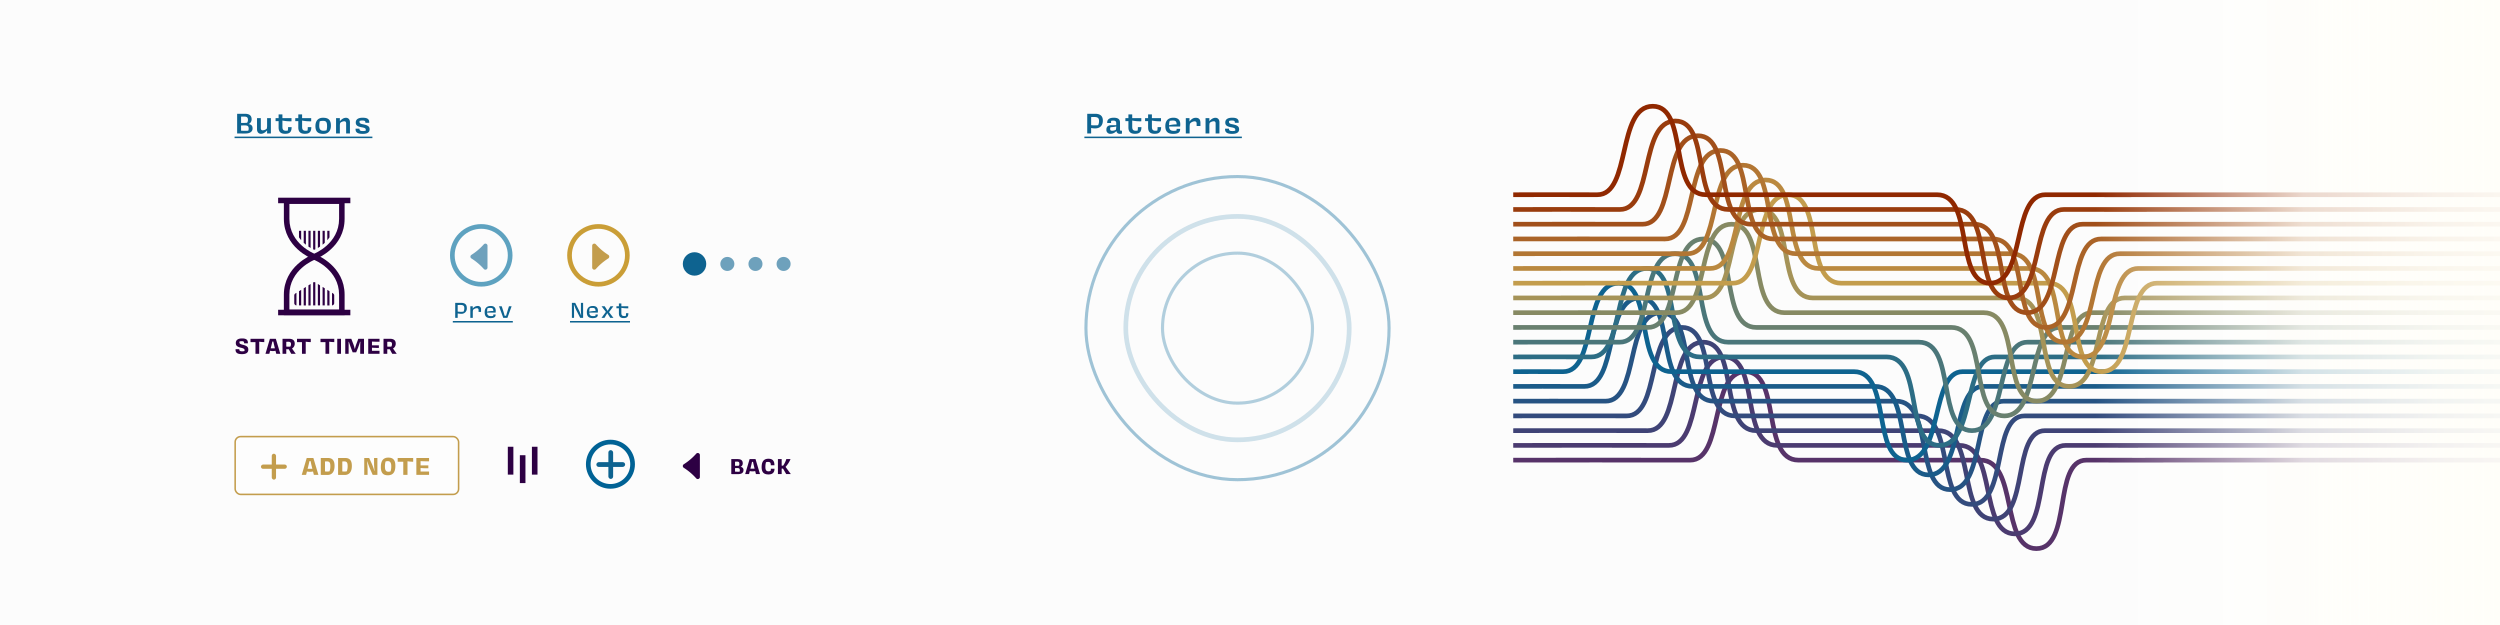 <svg xmlns="http://www.w3.org/2000/svg" xmlns:xlink="http://www.w3.org/1999/xlink" width="1600" height="400" viewBox="0 0 1600 400">
  <rect x="0" y="0" width="1600" height="400" fill="#333333" stroke="none"/>
  <defs>
    <linearGradient id="linear-gradient" x1="1.23" y1="0.5" x2="0.05" y2="0.5" gradientUnits="objectBoundingBox">
      <stop offset="0" stop-color="#fffef9"/>
      <stop offset="0.318" stop-color="#fffef9" stop-opacity="0.937"/>
      <stop offset="0.586" stop-color="#fffefa" stop-opacity="0.82"/>
      <stop offset="1" stop-color="#fff" stop-opacity="0"/>
    </linearGradient>
    <clipPath id="clip-uielements">
      <rect width="1600" height="400"/>
    </clipPath>
  </defs>
  <g id="uielements" clip-path="url(#clip-uielements)">
    <rect width="1600" height="400" fill="#fff"/>
    <g id="Group_755" data-name="Group 755" transform="translate(-9835 -5687)">
      <path id="Path_403" data-name="Path 403" d="M0,0H1600V400H0Z" transform="translate(9835 5687)" fill="#fcfcfc"/>
    </g>
    <path id="Path_587" data-name="Path 587" d="M6.762-5.187a21.389,21.389,0,0,1-2.436-.126V-10.5c.651-.021,1.281-.042,1.911-.042,2.394,0,3.15.714,3.15,2.625a5.673,5.673,0,0,1-.609,2.625A19.855,19.855,0,0,1,6.762-5.187Zm.063,1.953c3.192,0,5-1.869,5-5.061,0-2.709-1.491-4.305-4.935-4.305H1.827V0h2.5V-3.507A13.175,13.175,0,0,0,6.825-3.234ZM22.869.21A7.067,7.067,0,0,0,24.045.105V-1.806a5.149,5.149,0,0,1-.567.042c-.567,0-.672-.294-.672-.819V-7.014c0-2.163-1.386-3.066-3.969-3.066-2.919,0-4.389,1.155-4.221,3.381h2.478a9.88,9.88,0,0,1,.042-1.386,6.926,6.926,0,0,1,1.449-.147c1.344,0,1.806.609,1.806,1.7v1.218H17.556c-2.646,0-3.465,1.2-3.465,2.793A2.454,2.454,0,0,0,16.821.21,4.7,4.7,0,0,0,20.475-1.6,2.1,2.1,0,0,0,22.869.21Zm-5-1.953c-1.092,0-1.365-.336-1.365-1.2a5.465,5.465,0,0,1,.084-.966c1.071-.231,2.814-.189,3.8-.63v.042a7.745,7.745,0,0,1-.252,2.163A4.805,4.805,0,0,1,17.871-1.743ZM30.618-12.2H28.182v2.373H26.25V-7.9h1.932v4.053C28.182-.693,29.967.21,32.4.21c3.108,0,4.1-1.428,4.116-4.263H34.23a9.409,9.409,0,0,1-.147,2.226,7.5,7.5,0,0,1-1.239.084c-1.764,0-2.226-.945-2.226-2.52V-8.274a25.522,25.522,0,0,0,5.817.483V-9.828H30.618Zm12.6,0H40.782v2.373H38.85V-7.9h1.932v4.053C40.782-.693,42.567.21,45,.21c3.108,0,4.1-1.428,4.116-4.263H46.83a9.408,9.408,0,0,1-.147,2.226,7.5,7.5,0,0,1-1.239.084c-1.764,0-2.226-.945-2.226-2.52V-8.274a25.522,25.522,0,0,0,5.817.483V-9.828H43.218ZM56.7-8.274c1.722,0,2.331.693,2.352,2.457a20.415,20.415,0,0,0-4.872.567,10.391,10.391,0,0,1,.42-2.814A10.774,10.774,0,0,1,56.7-8.274Zm.4,6.594c-2.226,0-2.793-1.155-2.9-2.772h7.077a11.737,11.737,0,0,0,.1-1.428c0-2.667-1.365-4.2-4.347-4.2-3.507,0-5.229,1.974-5.229,5.355,0,3.7,1.827,4.977,5.019,4.977,3.087,0,4.452-.882,4.452-2.919V-2.94H59.052a9.239,9.239,0,0,1-.084,1.029A5.625,5.625,0,0,1,57.1-1.68Zm14.217-8.358c-1.7,0-2.772.819-4.053,2.373V-9.828H64.911V0h2.436V-3.948A10.77,10.77,0,0,1,67.578-6.3a4.2,4.2,0,0,1,2.9-1.47c.987,0,1.365.5,1.365,1.533v1.449h2.436V-6.825C74.277-9.135,73.122-10.038,71.316-10.038Zm8.673,5.46a8.127,8.127,0,0,1,.21-2.184,4.154,4.154,0,0,1,2.583-1.05c.861,0,1.218.5,1.218,1.47V0h2.436V-7.119c0-2.079-1.26-2.919-2.52-2.919-1.575,0-2.73.9-3.927,2.184V-9.828H77.553V0h2.436ZM94.668.252c2.9,0,4.368-1.008,4.368-2.877-.021-1.575-.672-2.583-4.221-3.255-1.974-.336-2.247-.882-2.247-1.533a2.287,2.287,0,0,1,.063-.63,6.035,6.035,0,0,1,1.827-.231c1.47,0,1.869.315,1.869,1.428h2.436c.126-2.247-1.008-3.234-4.158-3.234-2.877,0-4.431,1.05-4.431,3.045,0,1.68.9,2.583,3.843,3.087,2.205.357,2.562.84,2.562,1.617a3.856,3.856,0,0,1-.042.546,5.5,5.5,0,0,1-1.848.231c-1.6,0-2.163-.336-2.163-1.533H90.048C89.9-.756,91.14.252,94.668.252ZM0,2H100.8V3H0Z" transform="translate(694 85.422)" fill="#0e6390"/>
    <g id="Group_757" data-name="Group 757" transform="translate(541.562 -1951.742)">
      <g id="Group_524" data-name="Group 524" transform="translate(426.899 2019.742)">
        <path id="Path_73" data-name="Path 73" d="M234.062,2104.363s102.558-.085,113.114,0c21.818.175,12.411-56.622,35.514-56.622s9.75,56.622,33.949,56.622H533.1c24.2,0,12.681,56.621,35.785,56.621s10.237-56.8,32.055-56.621c10.557.085,60.035,0,60.035,0H891.4" transform="translate(-234.062 -1877.876)" fill="none" stroke="#573369" stroke-miterlimit="10" stroke-width="3"/>
        <path id="Path_74" data-name="Path 74" d="M234.062,2086.916s89.024-.085,99.581,0c21.818.175,12.411-56.622,35.514-56.622s9.75,56.622,33.949,56.622H519.613c24.2,0,12.375,56.622,35.479,56.622s11.025-56.768,32.631-56.622c10.557.071,73.252,0,73.252,0H888.734" transform="translate(-234.062 -1869.866)" fill="none" stroke="#4b3b70" stroke-miterlimit="10" stroke-width="3"/>
        <path id="Path_75" data-name="Path 75" d="M234.062,2069.47s75.491-.085,86.047,0c21.818.175,12.411-56.622,35.514-56.622s9.75,56.622,33.949,56.622H506.126c24.2,0,12.069,56.622,35.173,56.622s11.814-56.739,33.208-56.622c10.556.057,86.468,0,86.468,0H888.734" transform="translate(-234.062 -1861.857)" fill="none" stroke="#3f4376" stroke-miterlimit="10" stroke-width="3"/>
        <path id="Path_76" data-name="Path 76" d="M234.062,2052.023s61.957-.085,72.514,0c21.818.175,12.411-56.622,35.514-56.622s9.75,56.622,33.949,56.622h116.6c24.2,0,11.763,56.622,34.867,56.622s12.6-56.71,33.785-56.622c10.557.042,99.685,0,99.685,0H886.067" transform="translate(-234.062 -1853.848)" fill="none" stroke="#334b7d" stroke-miterlimit="10" stroke-width="3"/>
        <path id="Path_77" data-name="Path 77" d="M234.062,2034.577s48.424-.085,58.98,0c21.818.175,12.411-56.622,35.515-56.622s9.75,56.622,33.949,56.622H479.152c24.2,0,11.457,56.622,34.561,56.622s13.392-56.68,34.362-56.622c10.556.028,112.9,0,112.9,0H889.8" transform="translate(-234.062 -1845.838)" fill="none" stroke="#265383" stroke-miterlimit="10" stroke-width="3"/>
        <path id="Path_78" data-name="Path 78" d="M234.062,2017.13s34.89-.085,45.447,0c21.818.175,12.411-56.621,35.515-56.621s9.75,56.621,33.949,56.621H465.665c24.2,0,11.151,56.621,34.255,56.621s14.182-56.651,34.938-56.621c10.556.014,126.117,0,126.117,0H883.4" transform="translate(-234.062 -1837.829)" fill="none" stroke="#1a5b89" stroke-miterlimit="10" stroke-width="3"/>
        <path id="Path_79" data-name="Path 79" d="M234.062,1999.683s21.357-.085,31.913,0c21.818.176,12.411-56.622,35.514-56.622s9.75,56.622,33.949,56.622H452.177c24.2,0,10.845,56.622,33.95,56.622s14.97-56.622,35.515-56.622H883.935" transform="translate(-234.062 -1829.819)" fill="none" stroke="#0e6390" stroke-miterlimit="10" stroke-width="3"/>
        <path id="Path_80" data-name="Path 80" d="M234.062,1982.237s39.438-.084,49.994,0c21.818.176,12.411-56.621,35.515-56.621s9.75,56.621,33.949,56.621H472.932c24.2,0,10.845,56.622,33.949,56.622s14.758-56.651,35.514-56.622h343.14" transform="translate(-234.062 -1821.809)" fill="none" stroke="#2c6d85" stroke-miterlimit="10" stroke-width="3"/>
        <path id="Path_81" data-name="Path 81" d="M234.062,1964.791s57.519-.085,68.075,0c21.819.175,12.411-56.622,35.515-56.622s9.75,56.622,33.949,56.622H493.686c24.2,0,10.845,56.622,33.949,56.622s14.546-56.68,35.515-56.622H887.136" transform="translate(-234.062 -1813.8)" fill="none" stroke="#4a767a" stroke-miterlimit="10" stroke-width="3"/>
        <path id="Path_82" data-name="Path 82" d="M234.062,1947.345s75.6-.085,86.156,0c21.819.175,12.411-56.622,35.515-56.622s9.75,56.622,33.949,56.622H514.44c24.2,0,10.845,56.622,33.949,56.622s14.333-56.666,35.515-56.622c5.278.011,77.071,0,77.071,0H889.269" transform="translate(-234.062 -1805.79)" fill="none" stroke="#69806f" stroke-miterlimit="10" stroke-width="3"/>
        <path id="Path_83" data-name="Path 83" d="M234.062,1929.9s93.681-.085,104.238,0c21.818.176,12.411-56.622,35.514-56.622s9.75,56.622,33.949,56.622H535.195c24.2,0,10.845,56.622,33.949,56.622s14.12-56.68,35.514-56.622c3.519.01,56.317,0,56.317,0H894.067" transform="translate(-234.062 -1797.781)" fill="none" stroke="#878a63" stroke-miterlimit="10" stroke-width="3"/>
        <path id="Path_84" data-name="Path 84" d="M234.062,1912.452s111.762-.085,122.319,0c21.818.175,12.411-56.622,35.514-56.622s9.75,56.622,33.949,56.622h130.1c24.2,0,10.845,56.621,33.949,56.621s13.908-56.694,35.514-56.621c1.76.006,35.563,0,35.563,0h229.36" transform="translate(-234.062 -1789.771)" fill="none" stroke="#a59358" stroke-miterlimit="10" stroke-width="3"/>
        <path id="Path_85" data-name="Path 85" d="M234.062,1895.005s129.843-.085,140.4,0c21.819.175,12.411-56.622,35.515-56.622s9.75,56.622,33.949,56.622H576.7c24.2,0,10.845,56.622,33.949,56.622s13.7-56.8,35.515-56.622h246.3" transform="translate(-234.062 -1781.762)" fill="none" stroke="#c39d4d" stroke-miterlimit="10" stroke-width="3"/>
        <path id="Path_86" data-name="Path 86" d="M234.062,1877.559s115.407-.085,125.964,0c21.819.175,12.411-56.622,35.515-56.622s9.75,56.622,33.949,56.622h135.3c24.2,0,10.845,56.621,33.949,56.621s13.7-56.8,35.515-56.621c1.76.014,26.718,0,26.718,0H895.136" transform="translate(-234.062 -1773.752)" fill="none" stroke="#ba8940" stroke-miterlimit="10" stroke-width="3"/>
        <path id="Path_87" data-name="Path 87" d="M234.062,1860.112s100.972-.085,111.528,0c21.819.175,12.411-56.622,35.515-56.622s9.75,56.622,33.949,56.622h137.83c24.2,0,10.845,56.622,33.949,56.622s13.7-56.8,35.514-56.622c3.519.028,38.627,0,38.627,0H894.6" transform="translate(-234.062 -1765.742)" fill="none" stroke="#b27633" stroke-miterlimit="10" stroke-width="3"/>
        <path id="Path_88" data-name="Path 88" d="M234.062,1842.666s86.536-.085,97.092,0c21.819.175,12.411-56.622,35.515-56.622s9.75,56.622,33.949,56.622H540.974c24.2,0,10.845,56.621,33.949,56.621s13.7-56.8,35.515-56.621c5.278.042,50.536,0,50.536,0H898.868" transform="translate(-234.062 -1757.733)" fill="none" stroke="#aa6327" stroke-miterlimit="10" stroke-width="3"/>
        <path id="Path_89" data-name="Path 89" d="M234.062,1825.219s72.1-.085,82.656,0c21.819.175,12.411-56.621,35.515-56.621s9.75,56.621,33.949,56.621H529.065c24.2,0,10.845,56.622,33.949,56.622s13.7-56.8,35.514-56.622c7.038.057,62.446,0,62.446,0H899.935" transform="translate(-234.062 -1749.724)" fill="none" stroke="#a14f1a" stroke-miterlimit="10" stroke-width="3"/>
        <path id="Path_90" data-name="Path 90" d="M234.062,1807.772s57.664-.085,68.221,0c21.819.175,12.411-56.622,35.515-56.622s9.75,56.622,33.949,56.622H517.156c24.2,0,10.845,56.622,33.949,56.622s13.7-56.8,35.515-56.622c8.8.071,74.355,0,74.355,0H899.4" transform="translate(-234.062 -1741.714)" fill="none" stroke="#993c0d" stroke-miterlimit="10" stroke-width="3"/>
        <path id="Path_91" data-name="Path 91" d="M234.062,1790.326s43.228-.084,53.785,0c21.819.176,12.411-56.621,35.515-56.621s9.75,56.621,33.949,56.621H505.246c24.2,0,10.845,56.622,33.949,56.622s13.7-56.8,35.515-56.622c10.557.085,86.265,0,86.265,0H901" transform="translate(-234.062 -1733.705)" fill="none" stroke="#902800" stroke-miterlimit="10" stroke-width="3"/>
      </g>
    </g>
    <g id="Group_772" data-name="Group 772" transform="translate(-10302 -6171.078)">
      <path id="Path_588" data-name="Path 588" d="M6.027-10.815c2.037-.021,2.541.693,2.541,2.142a3.288,3.288,0,0,1-.525,1.806,16.372,16.372,0,0,1-1.68.105h-2.2v-4.011C4.851-10.794,5.46-10.815,6.027-10.815ZM6.951.021c2.961,0,4.578-1.239,4.578-3.234,0-1.722-.777-2.52-2.562-2.793a3.306,3.306,0,0,0,1.953-3c0-2.331-1.281-3.591-4.305-3.591H1.638V0C3.612.021,5.586.021,6.951.021ZM7.014-1.7c-.966,0-1.911-.021-2.856-.084V-5.1c.819-.042,1.533-.063,2.184-.063C8.505-5.187,9.03-4.6,9.03-3.108a2.7,2.7,0,0,1-.294,1.344C8.127-1.722,7.539-1.7,7.014-1.7ZM20.811,0h2.436V-9.828H20.811V-5.25a8.127,8.127,0,0,1-.21,2.184,4.154,4.154,0,0,1-2.583,1.05c-.861,0-1.218-.5-1.218-1.47V-9.828H14.364v7.119c0,2.079,1.26,2.919,2.52,2.919,1.575,0,2.73-.9,3.927-2.184Zm9.807-12.2H28.182v2.373H26.25V-7.9h1.932v4.053C28.182-.693,29.967.21,32.4.21c3.108,0,4.1-1.428,4.116-4.263H34.23a9.409,9.409,0,0,1-.147,2.226,7.5,7.5,0,0,1-1.239.084c-1.764,0-2.226-.945-2.226-2.52V-8.274a25.522,25.522,0,0,0,5.817.483V-9.828H30.618Zm12.6,0H40.782v2.373H38.85V-7.9h1.932v4.053C40.782-.693,42.567.21,45,.21c3.108,0,4.1-1.428,4.116-4.263H46.83a9.408,9.408,0,0,1-.147,2.226,7.5,7.5,0,0,1-1.239.084c-1.764,0-2.226-.945-2.226-2.52V-8.274a25.522,25.522,0,0,0,5.817.483V-9.828H43.218Zm8.526,7.455c0,3.822,1.89,5,5.082,5,3.171,0,4.83-2.016,4.83-5.25,0-3.864-1.869-5.082-5.019-5.061C53.508-10.08,51.744-8.106,51.744-4.746Zm4.851-3.339c2.163,0,2.6,1.008,2.6,3.4a9.4,9.4,0,0,1-.336,2.646,6.182,6.182,0,0,1-1.932.294c-2.247,0-2.73-1.323-2.73-3.213a13.626,13.626,0,0,1,.315-2.835A8.01,8.01,0,0,1,56.595-8.085ZM67.389-4.578a8.127,8.127,0,0,1,.21-2.184,4.154,4.154,0,0,1,2.583-1.05c.861,0,1.218.5,1.218,1.47V0h2.436V-7.119c0-2.079-1.26-2.919-2.52-2.919-1.575,0-2.73.9-3.927,2.184V-9.828H64.953V0h2.436ZM82.068.252c2.9,0,4.368-1.008,4.368-2.877-.021-1.575-.672-2.583-4.221-3.255-1.974-.336-2.247-.882-2.247-1.533a2.288,2.288,0,0,1,.063-.63,6.035,6.035,0,0,1,1.827-.231c1.47,0,1.869.315,1.869,1.428h2.436C86.289-9.093,85.155-10.08,82-10.08c-2.877,0-4.431,1.05-4.431,3.045,0,1.68.9,2.583,3.843,3.087,2.205.357,2.562.84,2.562,1.617a3.856,3.856,0,0,1-.042.546,5.5,5.5,0,0,1-1.848.231c-1.6,0-2.163-.336-2.163-1.533H77.448C77.3-.756,78.54.252,82.068.252ZM0,2H88.2V3H0Z" transform="translate(10452.125 6256.5)" fill="#0e6390"/>
      <g id="Group_768" data-name="Group 768" transform="translate(7 10)">
        <path id="Path_595" data-name="Path 595" d="M-12.688,0h1.872V-9.6h-1.392v4.752c0,.976.08,2.224.16,3.216h-.112a28.254,28.254,0,0,0-1.264-3.1L-15.872-9.6h-2.112V0h1.376V-4.7c0-1.072-.032-2.528-.112-3.6h.128c.384,1.008.848,2.288,1.376,3.344ZM-4.8-6.368c1.44,0,1.9.56,1.936,1.968a17.23,17.23,0,0,0-4.016.448,7.736,7.736,0,0,1,.336-2.224A8.435,8.435,0,0,1-4.8-6.368Zm.352,5.248c-1.872,0-2.336-.944-2.416-2.256h5.456a8.967,8.967,0,0,0,.08-1.1c0-1.984-1.024-3.12-3.216-3.12-2.624,0-3.872,1.472-3.872,4,0,2.8,1.36,3.776,3.744,3.776,2.224,0,3.264-.672,3.264-2.16a.656.656,0,0,0-.016-.176h-1.44c-.016.256-.016.544-.064.848A4.39,4.39,0,0,1-4.448-1.12ZM6.576,0H8.592L5.776-3.632l2.8-3.792H6.7L4.88-4.464,3.008-7.424H.992l2.768,3.6L.96,0h1.9L4.656-2.992Zm7.088-9.2H12.1v1.776H10.5v1.28h1.6v3.232c0,2.4,1.28,3.072,3.072,3.072C17.424.16,18.144-.9,18.16-2.976H16.64A6.243,6.243,0,0,1,16.5-1.232a4.925,4.925,0,0,1-1.024.08c-1.488,0-1.808-.784-1.808-2.048V-6.416A22.875,22.875,0,0,0,18.1-6.1V-7.424H13.664ZM-19.2,2H19.2V3H-19.2Z" transform="translate(10679 6364.5)" fill="#0e6390"/>
        <g id="Group_759" data-name="Group 759" transform="translate(10388 5959)">
          <g id="Ellipse_8" data-name="Ellipse 8" transform="translate(270 345.5)" fill="none" stroke="#ca9e37" stroke-width="3">
            <circle cx="20" cy="20" r="20" stroke="none"/>
            <circle cx="20" cy="20" r="18.5" fill="none"/>
          </g>
          <path id="Path_296" data-name="Path 296" d="M442.289,2345.909a37.226,37.226,0,0,0-7.933,6.735,1.348,1.348,0,0,1-2.366-.88v-13.988a1.348,1.348,0,0,1,2.367-.879,37.159,37.159,0,0,0,7.932,6.74A1.343,1.343,0,0,1,442.289,2345.909Z" transform="translate(-145.99 -1978.433)" fill="#c39d4d"/>
        </g>
      </g>
      <g id="Group_767" data-name="Group 767" transform="translate(138 10)">
        <path id="Path_596" data-name="Path 596" d="M-14-3.872A16.488,16.488,0,0,1-16.08-4V-8.208q.84-.048,1.584-.048c2.08-.016,2.656.56,2.656,2.128a4.321,4.321,0,0,1-.528,2.16A13.057,13.057,0,0,1-14-3.872Zm-.016,1.28a3.418,3.418,0,0,0,3.776-3.76c0-2.08-1.1-3.248-3.68-3.248h-3.744V0h1.584V-2.832A10.488,10.488,0,0,0-14.016-2.592ZM-3.392-7.584A3.839,3.839,0,0,0-6.448-5.92v-1.5H-7.984V0h1.568V-3.36A6.741,6.741,0,0,1-6.24-5.088,3.466,3.466,0,0,1-3.856-6.16c.848,0,1.152.432,1.152,1.264v1.1h1.568V-5.36A1.983,1.983,0,0,0-3.392-7.584ZM4.8-6.368c1.44,0,1.9.56,1.936,1.968a17.23,17.23,0,0,0-4.016.448,7.736,7.736,0,0,1,.336-2.224A8.435,8.435,0,0,1,4.8-6.368ZM5.152-1.12c-1.872,0-2.336-.944-2.416-2.256H8.192a8.967,8.967,0,0,0,.08-1.1c0-1.984-1.024-3.12-3.216-3.12-2.624,0-3.872,1.472-3.872,4C1.184-.8,2.544.176,4.928.176c2.224,0,3.264-.672,3.264-2.16a.656.656,0,0,0-.016-.176H6.736c-.016.256-.016.544-.064.848A4.39,4.39,0,0,1,5.152-1.12ZM15.744,0l2.688-7.424h-1.7l-.864,2.816c-.336,1.088-.672,2.24-.96,3.264h-.944c-.272-1.088-.592-2.176-.96-3.3L12.1-7.424H10.368L13.088,0ZM-19.2,2H19.2V3H-19.2Z" transform="translate(10473 6364.5)" fill="#0e6390"/>
        <g id="Group_760" data-name="Group 760" transform="translate(10388 5959)">
          <g id="Ellipse_61" data-name="Ellipse 61" transform="translate(64 345.5)" fill="none" stroke="#5ea2c0" stroke-width="3">
            <circle cx="20" cy="20" r="20" stroke="none"/>
            <circle cx="20" cy="20" r="18.5" fill="none"/>
          </g>
          <path id="Path_298" data-name="Path 298" d="M432.617,2345.909a37.226,37.226,0,0,1,7.933,6.735,1.348,1.348,0,0,0,2.366-.88v-13.988a1.348,1.348,0,0,0-2.367-.879,37.159,37.159,0,0,1-7.932,6.74A1.343,1.343,0,0,0,432.617,2345.909Z" transform="translate(-354.916 -1978.433)" fill="#6ea1bc"/>
        </g>
      </g>
      <g id="Timer" transform="translate(10452 6297.605)">
        <path id="Path_594" data-name="Path 594" d="M4.9.224C7.648.224,8.912-.784,8.912-2.64c0-1.44-.48-2.416-3.7-3.184-1.7-.416-1.968-.8-1.968-1.5a3.309,3.309,0,0,1,.048-.56,6.319,6.319,0,0,1,1.488-.176c1.136,0,1.456.3,1.456,1.36h2.4c.128-2.16-.912-3.12-3.7-3.12-2.7,0-4.016,1.072-4.016,2.9,0,1.7.816,2.448,3.424,3.088,1.808.432,2.176.832,2.176,1.52a2.028,2.028,0,0,1-.064.544,5.054,5.054,0,0,1-1.472.192c-1.344,0-1.84-.288-1.84-1.376H.752C.64-.752,1.76.224,4.9.224ZM10.32-9.6v2.128H13.5V0h2.4V-7.744a20.96,20.96,0,0,0,3.232.272V-9.6ZM24.592-1.744a7.328,7.328,0,0,0,1.728-.192L26.8,0h2.592L26.528-9.6H22.736L19.9,0h2.48l.48-1.936A7.627,7.627,0,0,0,24.592-1.744Zm-.96-3.248c.24-.944.464-1.936.656-2.848h.656c.192.912.384,1.9.624,2.848l.368,1.52H23.248Zm10.992.448a12.825,12.825,0,0,1-1.408-.064V-7.664c.368-.016.752-.032,1.168-.032,1.328-.016,1.856.4,1.856,1.488a3.482,3.482,0,0,1-.4,1.6C35.264-4.56,34.944-4.544,34.624-4.544Zm.1,1.664h.1L36.384,0h2.88L36.88-3.376a3.463,3.463,0,0,0,1.744-3.2c0-1.872-1.136-3.024-3.68-3.024H30.816V0h2.4V-2.944C33.728-2.912,34.24-2.88,34.72-2.88ZM40.08-9.6v2.128h3.184V0h2.4V-7.744a20.96,20.96,0,0,0,3.232.272V-9.6Zm15.04,0v2.128H58.3V0h2.4V-7.744a20.96,20.96,0,0,0,3.232.272V-9.6ZM68.24,0V-9.6h-2.4V0Zm4.88-4.1c0-1.168,0-2.464-.016-3.568H73.3c.352,1.1.736,2.272,1.2,3.632l1.216,3.12h2.224l1.248-3.056c.464-1.264.9-2.56,1.232-3.7h.224c-.048,1.1-.112,2.416-.112,3.568V0H82.96V-9.6H79.312L77.936-5.888a27.552,27.552,0,0,0-.752,2.656h-.16c-.256-.976-.544-2-.752-2.576L74.832-9.6H70.96V0h2.16ZM85.664,0H92.9V-1.9H88.064v-2c1.456.112,2.928.176,4.416.144V-5.408H88.064V-7.824c1.616.1,3.216.128,4.832.128V-9.6H85.664Zm13.6-4.544a12.825,12.825,0,0,1-1.408-.064V-7.664c.368-.016.752-.032,1.168-.032,1.328-.016,1.856.4,1.856,1.488a3.482,3.482,0,0,1-.4,1.6C99.9-4.56,99.584-4.544,99.264-4.544Zm.1,1.664h.1L101.024,0h2.88L101.52-3.376a3.463,3.463,0,0,0,1.744-3.2c0-1.872-1.136-3.024-3.68-3.024H95.456V0h2.4V-2.944C98.368-2.912,98.88-2.88,99.36-2.88Z" transform="translate(0 99.895)" fill="#2d0043"/>
        <g id="Group_608" data-name="Group 608" transform="translate(-189.324 -2316.422)">
          <path id="Path_277" data-name="Path 277" d="M241.96,2371.183s15.9,6.256,15.9,22.266v9.542H226.056v-9.542c0-16.01,15.9-22.266,15.9-22.266m0-3.8-1.294.509c-.741.291-18.144,7.346-18.144,25.555v13.077H261.4v-13.077c0-18.208-17.4-25.264-18.145-25.555l-1.294-.509Z" transform="translate(-1.524 -14.94)" fill="#2d0043"/>
          <path id="Path_278" data-name="Path 278" d="M257.865,2320.6v9.542c0,16.017-15.9,22.266-15.9,22.266s-15.9-6.249-15.9-22.266V2320.6h31.808m3.534-3.534H222.522v13.077c0,18.216,17.4,25.264,18.146,25.555l1.293.508,1.292-.508c.741-.29,18.146-7.338,18.146-25.555v-13.077Z" transform="translate(-1.524 -0.189)" fill="#2d0043"/>
          <g id="Group_602" data-name="Group 602" transform="translate(230.678 2337.62)">
            <g id="Group_595" data-name="Group 595" transform="translate(0 0)">
              <path id="Path_279" data-name="Path 279" d="M237.612,2346.411v6a17.544,17.544,0,0,1-1.4-1.84v-4.16Z" transform="translate(-236.216 -2346.411)" fill="#2d0043"/>
            </g>
            <g id="Group_596" data-name="Group 596" transform="translate(3.014 0)">
              <path id="Path_280" data-name="Path 280" d="M241.884,2346.411v8.906c-.466-.372-.938-.773-1.4-1.217v-7.689Z" transform="translate(-240.48 -2346.411)" fill="#2d0043"/>
            </g>
            <g id="Group_597" data-name="Group 597" transform="translate(6.036 0)">
              <path id="Path_281" data-name="Path 281" d="M246.158,2346.411v10.968c-.43-.243-.9-.537-1.4-.873v-10.1Z" transform="translate(-244.755 -2346.411)" fill="#2d0043"/>
            </g>
            <g id="Group_598" data-name="Group 598" transform="translate(9.057 0)">
              <path id="Path_282" data-name="Path 282" d="M250.425,2346.411v11.835c-.437.207-.695.308-.695.308s-.257-.1-.7-.308v-11.835Z" transform="translate(-249.029 -2346.411)" fill="#2d0043"/>
            </g>
            <g id="Group_599" data-name="Group 599" transform="translate(12.078 0)">
              <path id="Path_283" data-name="Path 283" d="M254.7,2346.411v10.1c-.5.336-.966.63-1.4.873v-10.968Z" transform="translate(-253.303 -2346.411)" fill="#2d0043"/>
            </g>
            <g id="Group_600" data-name="Group 600" transform="translate(15.099 0)">
              <path id="Path_284" data-name="Path 284" d="M258.973,2346.411v7.7c-.465.437-.938.838-1.4,1.21v-8.906Z" transform="translate(-257.577 -2346.411)" fill="#2d0043"/>
            </g>
            <g id="Group_601" data-name="Group 601" transform="translate(18.113 0)">
              <path id="Path_285" data-name="Path 285" d="M263.245,2346.411v4.153a16.873,16.873,0,0,1-1.4,1.847v-6Z" transform="translate(-261.841 -2346.411)" fill="#2d0043"/>
            </g>
          </g>
          <g id="Group_603" data-name="Group 603" transform="translate(217.324 2316.422)">
            <rect id="Rectangle_518" data-name="Rectangle 518" width="46.224" height="3.534" fill="#2d0043"/>
          </g>
          <g id="Group_604" data-name="Group 604" transform="translate(217.324 2388.145)">
            <rect id="Rectangle_519" data-name="Rectangle 519" width="46.224" height="3.534" fill="#2d0043"/>
          </g>
          <g id="Group_607" data-name="Group 607" transform="translate(227.657 2370.48)">
            <g id="Group_605" data-name="Group 605" transform="translate(0 6.795)">
              <path id="Path_286" data-name="Path 286" d="M233.338,2402.513v8.09a1.508,1.508,0,0,1-1.4-1.5v-4.876a1.508,1.508,0,0,1,.709-1.281Z" transform="translate(-231.942 -2402.513)" fill="#2d0043"/>
            </g>
            <path id="Path_287" data-name="Path 287" d="M236.216,2400.732l1.4-.874v9.973h-1.4Z" transform="translate(-233.195 -2394.94)" fill="#2d0043"/>
            <path id="Path_288" data-name="Path 288" d="M240.48,2398.082l1.4-.866v11.841h-1.4Z" transform="translate(-234.445 -2394.165)" fill="#2d0043"/>
            <path id="Path_289" data-name="Path 289" d="M244.755,2395.428l1.4-.866v13.717h-1.4Z" transform="translate(-235.698 -2393.387)" fill="#2d0043"/>
            <path id="Path_290" data-name="Path 290" d="M250.425,2393.065v14.726h-1.4v-14.719A1.525,1.525,0,0,1,250.425,2393.065Z" transform="translate(-236.951 -2392.9)" fill="#2d0043"/>
            <path id="Path_291" data-name="Path 291" d="M253.3,2394.552l1.4.873v12.851h-1.4Z" transform="translate(-238.204 -2393.384)" fill="#2d0043"/>
            <path id="Path_292" data-name="Path 292" d="M257.577,2397.216l1.4.866v10.975h-1.4Z" transform="translate(-239.457 -2394.165)" fill="#2d0043"/>
            <path id="Path_293" data-name="Path 293" d="M261.841,2399.859l1.4.874v9.1h-1.4Z" transform="translate(-240.707 -2394.94)" fill="#2d0043"/>
            <g id="Group_606" data-name="Group 606" transform="translate(24.156 6.795)">
              <path id="Path_294" data-name="Path 294" d="M267.519,2404.224v4.876a1.515,1.515,0,0,1-1.4,1.5v-8.09l.687.429A1.515,1.515,0,0,1,267.519,2404.224Z" transform="translate(-266.116 -2402.513)" fill="#2d0043"/>
            </g>
          </g>
        </g>
      </g>
      <g id="Group_762" data-name="Group 762" transform="translate(7427 5068)">
        <g id="Ellipse_61-2" data-name="Ellipse 61" transform="translate(3250 1384.5)" fill="none" stroke="#006295" stroke-width="3">
          <circle cx="15.68" cy="15.68" r="15.68" stroke="none"/>
          <circle cx="15.68" cy="15.68" r="14.18" fill="none"/>
        </g>
        <g id="Group_651" data-name="Group 651" transform="translate(3256.664 1391.164)">
          <rect id="Rectangle_543" data-name="Rectangle 543" width="3.04" height="18.432" rx="1.52" transform="translate(18.432 7.696) rotate(90)" fill="#0e6390"/>
          <rect id="Rectangle_544" data-name="Rectangle 544" width="3.04" height="18.432" rx="1.52" transform="translate(10.736 18.432) rotate(180)" fill="#0e6390"/>
        </g>
      </g>
      <g id="Group_763" data-name="Group 763" transform="translate(7336 5024)">
        <g id="Rectangle_545" data-name="Rectangle 545" transform="translate(3116 1426)" fill="rgba(255,255,255,0.36)" stroke="#c39d4d" stroke-width="1">
          <rect width="144" height="38" rx="4" stroke="none"/>
          <rect x="0.5" y="0.5" width="143" height="37" rx="3.5" fill="none"/>
        </g>
        <g id="Group_656" data-name="Group 656" transform="translate(-0.958)">
          <path id="Path_598" data-name="Path 598" d="M5.346-1.962A8.244,8.244,0,0,0,7.29-2.178L7.83,0h2.916L7.524-10.8H3.258L.072,0h2.79L3.4-2.178A8.58,8.58,0,0,0,5.346-1.962ZM4.266-5.616c.27-1.062.522-2.178.738-3.2h.738c.216,1.026.432,2.142.7,3.2l.414,1.71H3.834ZM16.56-2.142c-.558,0-1.1-.018-1.6-.054v-6.39c.414-.018.81-.036,1.17-.036,1.8,0,2.25.828,2.25,3.132a9.026,9.026,0,0,1-.54,3.222A9.494,9.494,0,0,1,16.56-2.142Zm-.09,2.2c2.916,0,4.608-1.98,4.608-5.8,0-3.294-1.242-5.058-4.194-5.058H12.258V0h.018C13.05.036,15.282.054,16.47.054Zm11.16-2.2c-.558,0-1.1-.018-1.6-.054v-6.39c.414-.018.81-.036,1.17-.036,1.8,0,2.25.828,2.25,3.132a9.026,9.026,0,0,1-.54,3.222A9.494,9.494,0,0,1,27.63-2.142Zm-.09,2.2c2.916,0,4.608-1.98,4.608-5.8,0-3.294-1.242-5.058-4.194-5.058H23.328V0h.018C24.12.036,26.352.054,27.54.054ZM45.468,0h3.024V-10.8H46.35v3.384c0,1.26.162,3.384.342,4.9h-.126A41.164,41.164,0,0,0,45-6.948L43.236-10.8H40.068V0H42.21V-3.24c0-1.314-.162-3.8-.306-5.382h.126c.45,1.332,1.1,3.24,1.566,4.338Zm9.738.252c3.384,0,4.788-2.2,4.788-6.048,0-4-1.71-5.256-4.518-5.256-3.384,0-4.77,2.2-4.77,6.048C50.706-1.008,52.416.252,55.206.252Zm.27-2.268c-1.62,0-2.16-1.17-2.16-3.33A10.979,10.979,0,0,1,53.748-8.6a5.485,5.485,0,0,1,1.458-.2c1.548,0,2.16,1.188,2.16,3.33a10.385,10.385,0,0,1-.45,3.258A4.721,4.721,0,0,1,55.476-2.016ZM61.47-10.8v2.394h3.582V0h2.7V-8.712a23.58,23.58,0,0,0,3.636.306V-10.8ZM73.422,0h8.136V-2.142H76.122v-2.25c1.638.126,3.294.2,4.968.162V-6.084H76.122V-8.8c1.818.108,3.618.144,5.436.144V-10.8H73.422Z" transform="translate(3160 1451)" fill="#c39d4d"/>
          <g id="Group_655" data-name="Group 655" transform="translate(-161.542 57.458)">
            <rect id="Rectangle_543-2" data-name="Rectangle 543" width="2.737" height="16.595" rx="1.369" transform="translate(3312.095 1386.929) rotate(90)" fill="#c39d4d"/>
            <rect id="Rectangle_544-2" data-name="Rectangle 544" width="2.737" height="16.595" rx="1.369" transform="translate(3305.166 1396.595) rotate(180)" fill="#c39d4d"/>
          </g>
        </g>
      </g>
      <g id="menu_button" data-name="menu button" transform="translate(10627 6457)">
        <g id="Group_614" data-name="Group 614">
          <rect id="Rectangle_524" data-name="Rectangle 524" width="3.558" height="17.835" fill="#2d0043"/>
        </g>
        <g id="Group_615" data-name="Group 615" transform="translate(7.712 5.418)">
          <rect id="Rectangle_525" data-name="Rectangle 525" width="3.576" height="17.835" fill="#2d0043"/>
        </g>
        <g id="Group_616" data-name="Group 616" transform="translate(15.424)">
          <rect id="Rectangle_526" data-name="Rectangle 526" width="3.576" height="17.835" fill="#2d0043"/>
        </g>
      </g>
      <g id="Group_770" data-name="Group 770" transform="translate(10702.926 6437)">
        <g id="Group_697" data-name="Group 697">
          <path id="Path_597" data-name="Path 597" d="M4.848-7.984C6-8,6.272-7.52,6.272-6.528A2.293,2.293,0,0,1,6-5.392a9.176,9.176,0,0,1-1.088.08H3.5v-2.64C3.984-7.968,4.432-7.984,4.848-7.984Zm.7,8C7.712.016,8.9-.928,8.9-2.448a1.911,1.911,0,0,0-1.9-2.144,2.5,2.5,0,0,0,1.44-2.272c0-1.776-.976-2.736-3.28-2.736H1.1V0C2.768.016,4.416.016,5.552.016Zm-.1-1.536c-.656,0-1.312-.016-1.952-.064v-2.24c.528-.016.992-.032,1.44-.032,1.28,0,1.616.4,1.616,1.488a2.568,2.568,0,0,1-.128.816C6.08-1.52,5.744-1.52,5.456-1.52Zm9.216-.224A7.328,7.328,0,0,0,16.4-1.936L16.88,0h2.592L16.608-9.6H12.816L9.984,0h2.48l.48-1.936A7.627,7.627,0,0,0,14.672-1.744Zm-.96-3.248c.24-.944.464-1.936.656-2.848h.656c.192.912.384,1.9.624,2.848l.368,1.52H13.328Zm12.7,1.552a3.939,3.939,0,0,1-.192,1.424,3.533,3.533,0,0,1-1.344.24c-1.52,0-1.952-1.072-1.952-2.816a11.075,11.075,0,0,1,.4-3.024,6.257,6.257,0,0,1,1.392-.176c1.3,0,1.664.56,1.664,2.128H28.7c.032-2.912-1.312-4.16-3.792-4.16-3.088,0-4.384,1.9-4.384,5.376,0,3.552,1.68,4.672,4.4,4.672,2.4,0,3.84-1.12,3.84-3.664ZM36.256,0h2.96L35.824-4.624A16.041,16.041,0,0,0,39.008-9.6H36.32a15.3,15.3,0,0,1-2.048,4.208h-.928V-9.6h-2.4V0h2.4V-3.52h.848Z" transform="translate(66 37.5)" fill="#2d0043"/>
          <path id="Path_298-2" data-name="Path 298" d="M432.617,2345.909a37.226,37.226,0,0,1,7.933,6.735,1.348,1.348,0,0,0,2.366-.88v-13.988a1.348,1.348,0,0,0-2.367-.879,37.159,37.159,0,0,1-7.932,6.74A1.343,1.343,0,0,0,432.617,2345.909Z" transform="translate(-395.916 -2312.433)" fill="#2d0043"/>
        </g>
      </g>
      <g id="Group_771" data-name="Group 771" transform="translate(10586 5874)">
        <circle id="Ellipse_4" data-name="Ellipse 4" cx="7.5" cy="7.5" r="7.5" transform="translate(153 458.5)" fill="#0e6390"/>
        <circle id="Ellipse_5" data-name="Ellipse 5" cx="4.5" cy="4.5" r="4.5" transform="translate(177 461.5)" fill="#6ea1bc"/>
        <circle id="Ellipse_6" data-name="Ellipse 6" cx="4.5" cy="4.5" r="4.5" transform="translate(195 461.5)" fill="#6ea1bc"/>
        <circle id="Ellipse_7" data-name="Ellipse 7" cx="4.5" cy="4.5" r="4.5" transform="translate(213 461.5)" fill="#6ea1bc"/>
      </g>
    </g>
    <g id="Group_773" data-name="Group 773" transform="translate(605 -303)">
      <g id="Rectangle_499" data-name="Rectangle 499" transform="translate(89 415)" fill="none" stroke="#006295" stroke-width="2" opacity="0.37">
        <rect width="196" height="196" rx="98" stroke="none"/>
        <rect x="1" y="1" width="194" height="194" rx="97" fill="none"/>
      </g>
      <g id="Rectangle_497" data-name="Rectangle 497" transform="translate(114 440)" fill="none" stroke="#006295" stroke-width="3" opacity="0.18">
        <rect width="146" height="146" rx="73" stroke="none"/>
        <rect x="1.5" y="1.5" width="143" height="143" rx="71.5" fill="none"/>
      </g>
      <g id="Rectangle_498" data-name="Rectangle 498" transform="translate(138 464)" fill="none" stroke="#006295" stroke-width="2" opacity="0.3">
        <rect width="98" height="98" rx="49" stroke="none"/>
        <rect x="1" y="1" width="96" height="96" rx="48" fill="none"/>
      </g>
    </g>
    <rect id="Rectangle_627" data-name="Rectangle 627" width="272" height="400" transform="translate(1328)" fill="url(#linear-gradient)"/>
  </g>
</svg>
